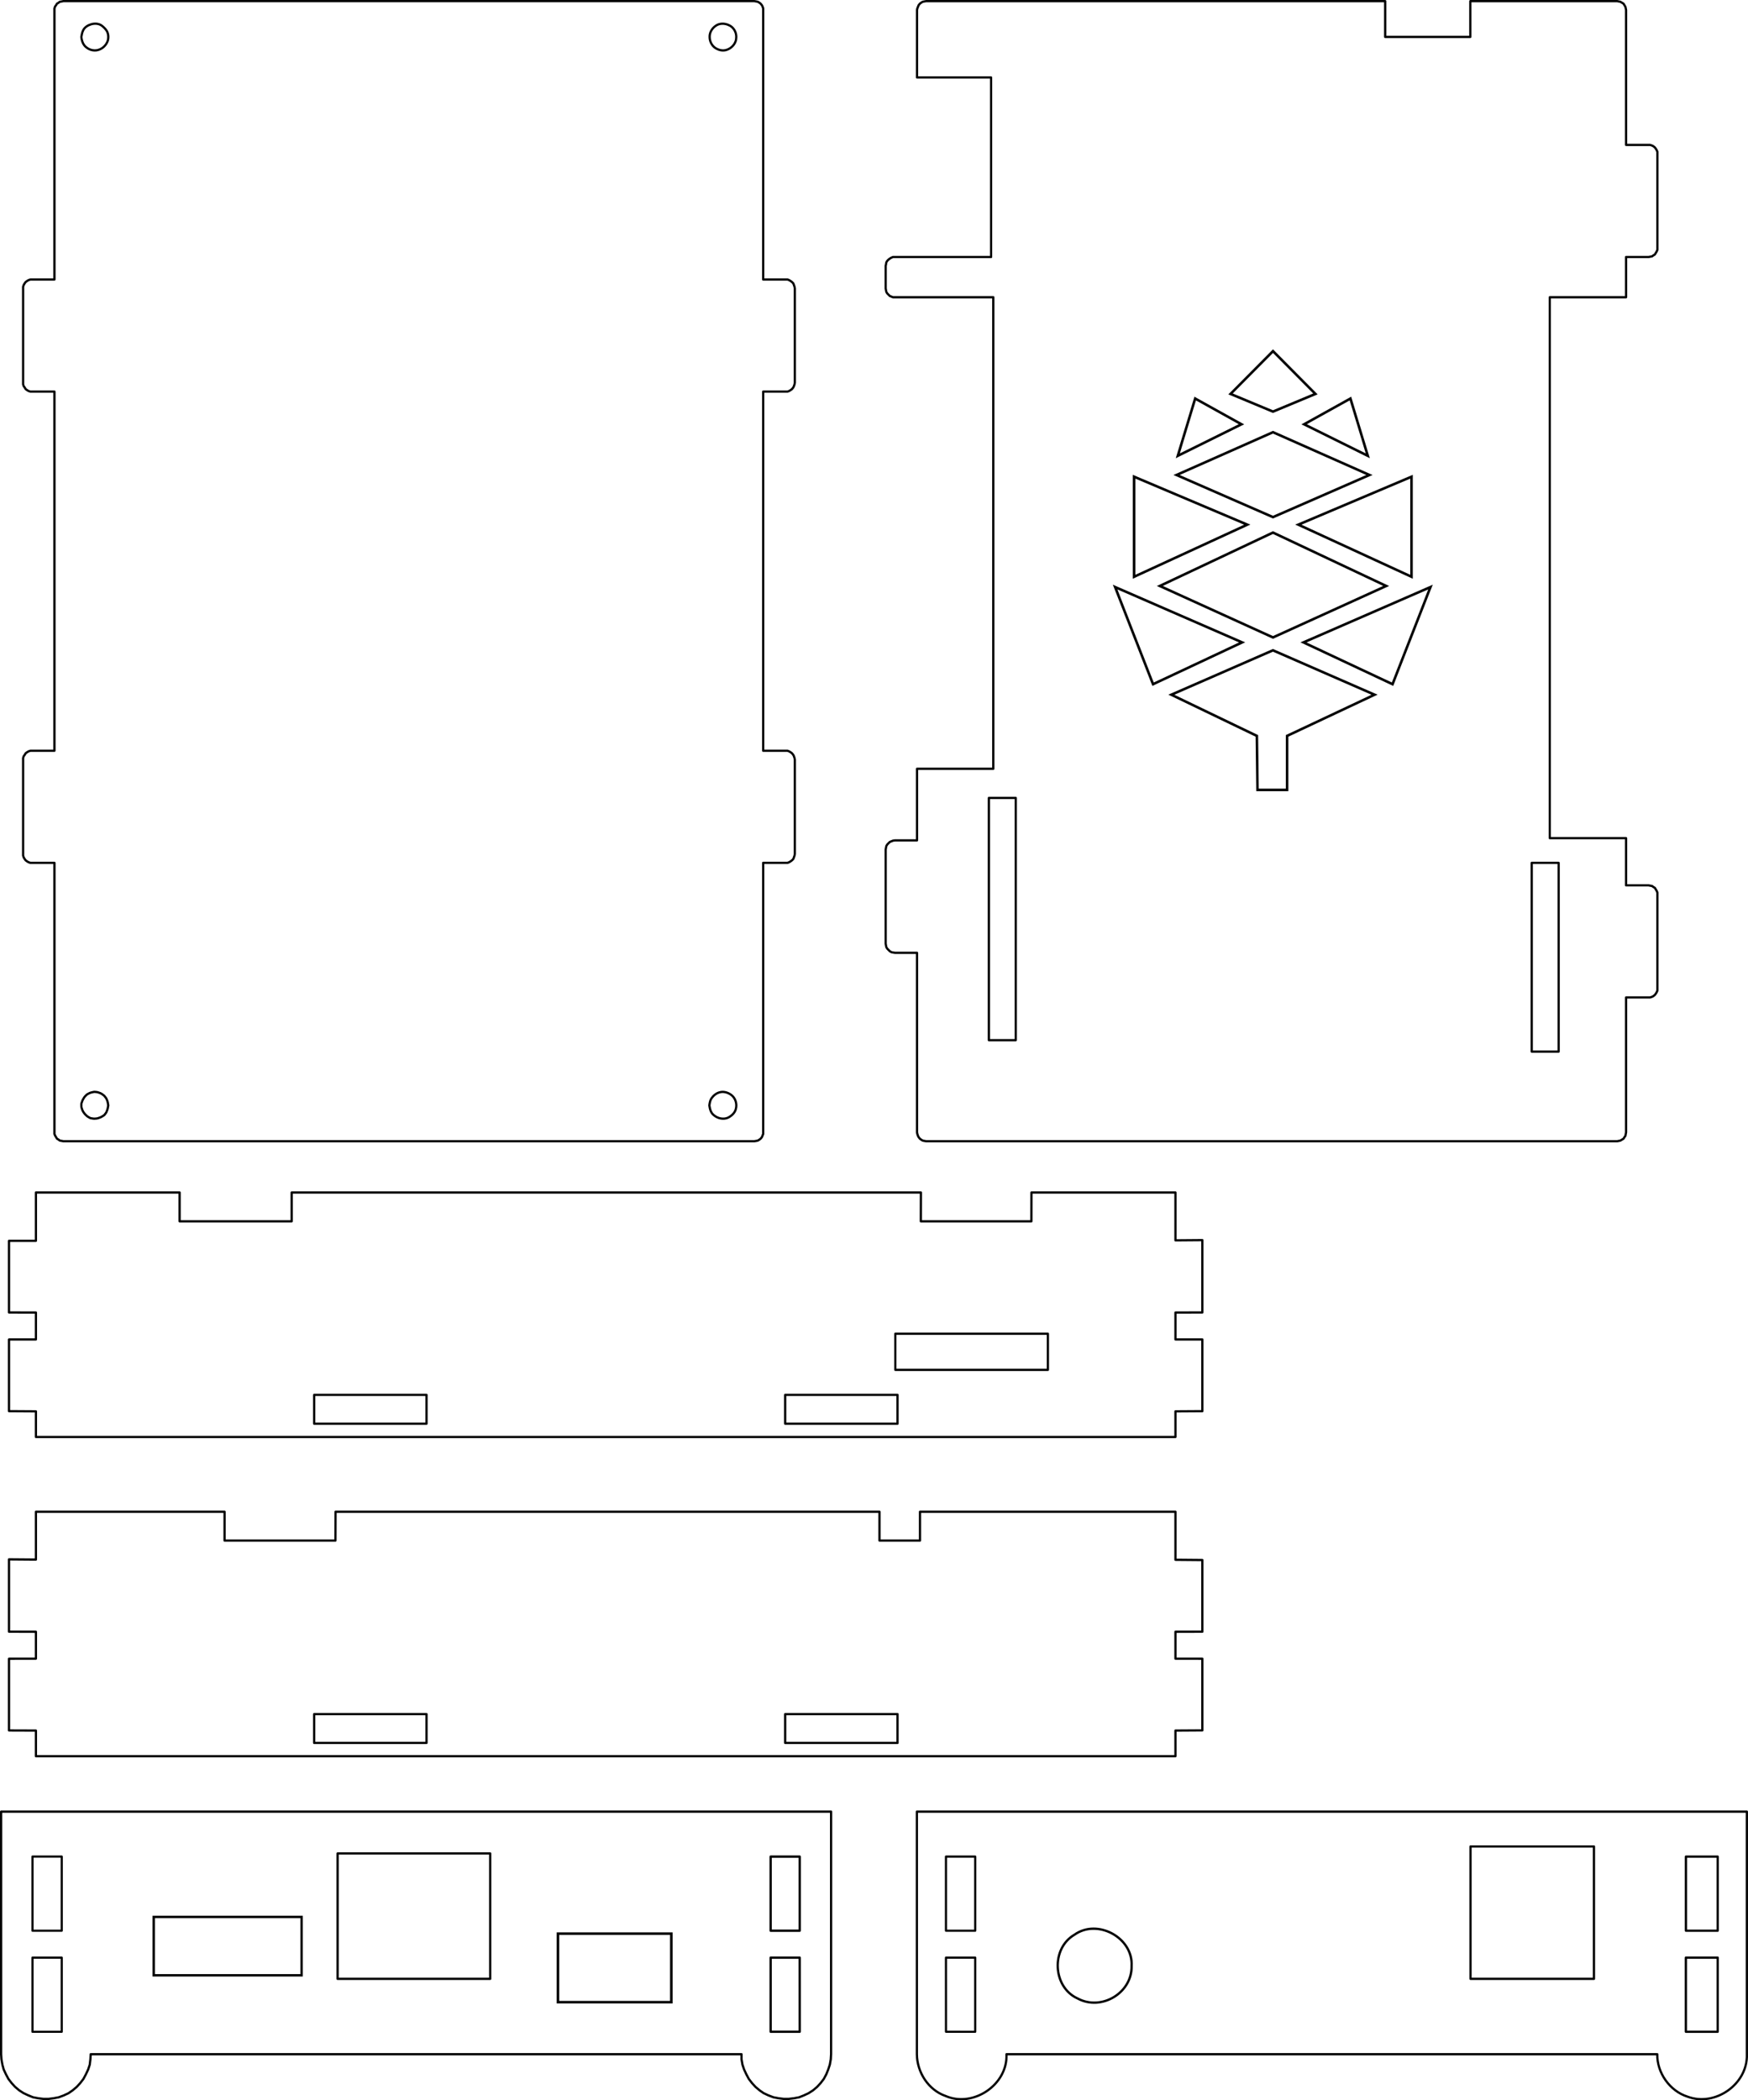 <?xml version="1.0" encoding="UTF-8" standalone="no"?>
<!-- Created with Inkscape (http://www.inkscape.org/) -->

<svg
   xmlns:dc="http://purl.org/dc/elements/1.1/"
   xmlns:cc="http://creativecommons.org/ns#"
   xmlns:rdf="http://www.w3.org/1999/02/22-rdf-syntax-ns#"
   xmlns:svg="http://www.w3.org/2000/svg"
   xmlns="http://www.w3.org/2000/svg"
   xmlns:sodipodi="http://sodipodi.sourceforge.net/DTD/sodipodi-0.dtd"
   xmlns:inkscape="http://www.inkscape.org/namespaces/inkscape"
   sodipodi:docname="PineCase.svg"
   inkscape:version="0.48.5 r10040"
   version="1.1"
   id="svg4881"
   viewBox="0 0 690.274 829.01"
   height="829.01"
   width="690.274">
  <title
     id="title3026">Case for Pine Board 64</title>
  <defs
     id="defs4883" />
  <sodipodi:namedview
     inkscape:window-maximized="1"
     inkscape:window-y="28"
     inkscape:window-x="0"
     inkscape:window-height="800"
     inkscape:window-width="1600"
     fit-margin-bottom="0"
     fit-margin-right="0"
     fit-margin-left="0"
     fit-margin-top="0"
     showgrid="false"
     inkscape:current-layer="layer2"
     inkscape:document-units="mm"
     inkscape:cy="410.23545"
     inkscape:cx="695.92135"
     inkscape:zoom="0.60020095"
     inkscape:pageshadow="2"
     inkscape:pageopacity="0.0"
     borderopacity="1.0"
     bordercolor="#666666"
     pagecolor="#ffffff"
     id="base"
     showguides="false"
     units="mm" />
  <g
     inkscape:label="decoupe2"
     inkscape:groupmode="layer"
     id="layer1"
     transform="translate(210.851,10.12)"
     style="display:inline">
    <path
       style="fill:none;stroke:#000000;stroke-width:0.886;stroke-linecap:round;stroke-linejoin:round;stroke-miterlimit:10;stroke-opacity:1;stroke-dasharray:none;display:inline"
       d="m 253.33,546.944 10.625,-0.069 0,-28.293 -10.625,-0.013 0,-10.625 10.625,-0.034 0,-28.547 -10.625,0.086 -0.001,-18.88 -56.869,0 -0.025,11.375 -43.655,0 0.03,-11.375 -248.48,0 -3.44e-4,11.375 -44.25,0 0,-11.375 -56.75,0 0,19.067 -10.625,0 0,28.28 10.625,0.028 0,10.625 -10.625,0.013 0,28.293 10.625,0.069 0,10.125 450,0 z"
       id="path4578"
       inkscape:connector-curvature="0"
       sodipodi:nodetypes="ccccccccccccccccccccccccccccc" />
    <path
       style="fill:none;stroke:#000000;stroke-width:0.886;stroke-linecap:round;stroke-linejoin:round;stroke-miterlimit:10;stroke-opacity:1;stroke-dasharray:none;display:inline"
       d="m 253.33,683.069 -450,0 0,-10.125 -10.625,-0.039 0,-28.322 10.625,-0.014 0,-10.625 -10.625,-0.034 0,-28.547 10.625,0.086 0,-18.88 74.5,0 -0.003,11.375 43.792,0 0.036,-11.375 214.799,0 4.8e-4,11.375 16,0 0,-11.375 100.875,0 0,18.968 10.625,0.094 0,28.282 -10.625,0.031 0,10.625 10.625,0.013 0,28.293 -10.625,0.069 0,10.125"
       id="path4448"
       inkscape:connector-curvature="0"
       sodipodi:nodetypes="ccccccccccccccccccccccccccccc" />
    <path
       style="fill:none;stroke:#000000;stroke-width:0.886;stroke-linecap:round;stroke-linejoin:round;stroke-miterlimit:10;stroke-opacity:1;stroke-dasharray:none;display:inline"
       d="m -210.277,802.694 0.375,2.125 0.5,1.875 0.875,1.875 1,1.875 1.25,1.625 1.375,1.5 1.625,1.375 1.75,1.125 1.875,0.875 1.875,0.75 2,0.375 2,0.25 2.125,0 2,-0.25 2,-0.375 2,-0.75 1.875,-0.875 1.625,-1.125 1.625,-1.375 1.375,-1.5 1.25,-1.625 1,-1.875 0.875,-1.875 0.625,-1.875 0.25,-2.125 0.125,-2 257,0 0,2 0.375,2.125 0.625,1.875 0.875,1.875 1,1.875 1.25,1.625 1.375,1.5 1.625,1.375 1.625,1.125 1.875,0.875 2,0.75 2,0.375 2,0.25 2,0 2.125,-0.25 2,-0.375 1.875,-0.75 1.875,-0.875 1.75,-1.125 1.625,-1.375 1.375,-1.5 1.25,-1.625 1,-1.875 0.75,-1.875 0.625,-1.875 0.375,-2.125 0.125,-2 0,-95.75 -327.75,0 0,95.75 z"
       id="path4304"
       inkscape:connector-curvature="0"
       sodipodi:nodetypes="ccccccccccccccccccccccccccccccccccccccccccccccccccccccccccc" />
    <path
       transform="translate(-210.851,460.12)"
       style="fill:none;stroke:#000000;stroke-width:0.886;stroke-linecap:round;stroke-linejoin:round;stroke-miterlimit:10;stroke-opacity:1;stroke-dasharray:none;display:inline"
       d="m 689.82,340.574 c 0.439,11.745 -12.461,20.822 -23.402,16.756 -7.02,-2.216 -12.111,-9.42 -11.973,-16.756 l -257,0 c 0.572,11.97 -13.077,21.223 -24.042,16.483 -6.828,-2.389 -11.266,-9.369 -11.333,-16.483 l 0,-95.75 327.75,0 z"
       id="path5265"
       inkscape:connector-curvature="0"
       sodipodi:nodetypes="ccccccccc" />
    <path
       transform="translate(-210.851,460.12)"
       style="fill:none;stroke:#000000;stroke-width:0.886;stroke-linecap:round;stroke-linejoin:round;stroke-miterlimit:10;stroke-opacity:1;stroke-dasharray:none;display:inline"
       d="m 12.626,-359.918 -0.625,0 -0.75,0.25 -0.625,0.375 -0.5,0.375 -0.375,0.5 -0.375,0.625 -0.25,0.75 0,0.625 0,37.25 0,0.625 0.25,0.75 0.375,0.5 0.375,0.625 0.5,0.375 0.625,0.375 0.75,0.25 0.625,0 8.875,0 0,141.75 -8.875,0 -0.625,0 -0.75,0.25 -0.625,0.375 -0.5,0.375 -0.375,0.625 -0.375,0.5 -0.25,0.75 0,0.625 0,37.25 0,0.625 0.25,0.75 0.375,0.625 0.375,0.5 0.5,0.375 0.625,0.375 0.75,0.25 0.625,0 8.875,0 0,106.375 0,0.625 0.25,0.625 0.375,0.625 0.375,0.625 0.625,0.375 0.5,0.375 0.75,0.125 0.625,0.125 272.875,0 0.75,-0.125 0.625,-0.125 0.625,-0.375 0.5,-0.375 0.5,-0.625 0.25,-0.625 0.25,-0.625 0,-0.625 0,-106.375 8.875,0 0.75,0 0.625,-0.25 0.625,-0.375 0.5,-0.375 0.5,-0.5 0.25,-0.625 0.25,-0.75 0.125,-0.625 0,-37.25 -0.125,-0.625 -0.25,-0.75 -0.25,-0.5 -0.5,-0.625 -0.5,-0.375 -0.625,-0.375 -0.625,-0.25 -0.75,0 -8.875,0 0,-141.75 8.875,0 0.75,0 0.625,-0.25 0.625,-0.375 0.5,-0.375 0.5,-0.625 0.25,-0.5 0.25,-0.75 0.125,-0.625 0,-37.25 -0.125,-0.625 -0.25,-0.75 -0.25,-0.625 -0.5,-0.5 -0.5,-0.375 -0.625,-0.375 -0.625,-0.25 -0.75,0 -8.875,0 0,-106.375 0,-0.625 -0.25,-0.75 -0.25,-0.5 -0.5,-0.625 -0.5,-0.375 -0.625,-0.375 -0.625,-0.125 -0.75,-0.125 -272.875,0 -0.625,0.125 -0.75,0.125 -0.5,0.375 -0.625,0.375 -0.375,0.625 -0.375,0.5 -0.25,0.75 0,0.625 0,106.375 z"
       id="path4380"
       inkscape:connector-curvature="0"
       sodipodi:nodetypes="ccccccccccccccccccccccccccccccccccccccccccccccccccccccccccccccccccccccccccccccccccccccccccccccccccccccccccccccccccccc" />
    <path
       transform="translate(-210.851,460.12)"
       style="fill:none;stroke:#000000;stroke-width:0.886;stroke-linecap:round;stroke-linejoin:round;stroke-miterlimit:10;stroke-opacity:1;stroke-dasharray:none;display:inline"
       d="m 546.998,-455.665 33.625,0 0,-14.125 58,0 0.625,0.125 0.625,0.125 0.625,0.375 0.625,0.375 0.375,0.625 0.375,0.625 0.125,0.625 0.125,0.625 0,53.25 8.875,0 0.625,0 0.75,0.25 0.5,0.25 0.625,0.5 0.375,0.5 0.375,0.625 0.25,0.625 0,0.75 0,37.25 0,0.625 -0.25,0.625 -0.375,0.625 -0.375,0.625 -0.625,0.375 -0.5,0.375 -0.75,0.125 -0.625,0.125 -8.875,0 0,15.875 -30.125,0 0,213.5 30.125,0 0,18.625 8.875,0 0.625,0.125 0.75,0.125 0.5,0.375 0.625,0.375 0.375,0.625 0.375,0.625 0.25,0.625 0,0.625 0,37.25 0,0.75 -0.25,0.625 -0.375,0.625 -0.375,0.5 -0.625,0.5 -0.5,0.25 -0.75,0.25 -0.625,0 -8.875,0 0,53.25 -0.125,0.625 -0.125,0.75 -0.375,0.5 -0.375,0.625 -0.625,0.375 -0.625,0.375 -0.625,0.125 -0.625,0.125 -272.875,0 -0.75,-0.125 -0.625,-0.125 -0.625,-0.375 -0.5,-0.375 -0.5,-0.625 -0.25,-0.5 -0.25,-0.75 -0.125,-0.625 0,-70.875 -8.75,0 -0.75,-0.125 -0.625,-0.125 -0.625,-0.375 -0.5,-0.5 -0.5,-0.5 -0.375,-0.625 -0.125,-0.625 -0.125,-0.75 0,-37.125 0.125,-0.75 0.125,-0.625 0.375,-0.625 0.5,-0.5 0.5,-0.5 0.625,-0.25 0.625,-0.25 0.75,-0.125 8.75,0 0,-28.25 30.125,0 0,-186.125 -38.875,0 -0.75,0 -0.625,-0.25 -0.625,-0.25 -0.5,-0.5 -0.5,-0.5 -0.375,-0.625 -0.125,-0.625 -0.125,-0.75 0,-8.875 0.125,-0.625 0.125,-0.75 0.375,-0.625 0.5,-0.5 0.5,-0.375 0.625,-0.375 0.625,-0.25 0.75,0 38,0 0,-70.875 -29.25,0 0,-26.625 0.125,-0.625 0.25,-0.625 0.25,-0.625 0.5,-0.625 0.5,-0.375 0.625,-0.375 0.625,-0.125 0.75,-0.125 181.25,0 z"
       id="path4652"
       inkscape:connector-curvature="0"
       sodipodi:nodetypes="ccccccccccccccccccccccccccccccccccccccccccccccccccccccccccccccccccccccccccccccccccccccccccccccccccccccccccccccccccccccccccccccccc" />
  </g>
  <g
     inkscape:groupmode="layer"
     id="layer2"
     inkscape:label="decoupe1"
     style="display:inline"
     transform="translate(-3.7873128e-6,470.239)">
    <path
       transform="translate(210.851,-460.12)"
       style="fill:none;stroke:#000000;stroke-width:0.886;stroke-linecap:round;stroke-linejoin:round;stroke-miterlimit:10;stroke-opacity:1;stroke-dasharray:none;display:inline"
       d="m 142.705,516.319 60.25,0 0,14.25 -60.25,0 z"
       id="path4622"
       inkscape:connector-curvature="0"
       sodipodi:nodetypes="ccccc" />
    <path
       transform="translate(210.851,-460.12)"
       style="fill:none;stroke:#000000;stroke-width:0.886;stroke-linecap:round;stroke-linejoin:round;stroke-miterlimit:10;stroke-opacity:1;stroke-dasharray:none;display:inline"
       d="m 143.58,551.819 0,-11.375 -44.375,0 0,11.375 z"
       id="path4520"
       inkscape:connector-curvature="0"
       sodipodi:nodetypes="ccccc" />
    <path
       transform="translate(210.851,-460.12)"
       style="fill:none;stroke:#000000;stroke-width:0.886;stroke-linecap:round;stroke-linejoin:round;stroke-miterlimit:10;stroke-opacity:1;stroke-dasharray:none;display:inline"
       d="m -42.42,551.819 0,-11.375 -44.375,0 0,11.375 z"
       id="path4518"
       inkscape:connector-curvature="0"
       sodipodi:nodetypes="ccccc" />
    <path
       transform="translate(210.851,-460.12)"
       style="fill:none;stroke:#000000;stroke-width:0.886;stroke-linecap:round;stroke-linejoin:round;stroke-miterlimit:10;stroke-opacity:1;stroke-dasharray:none;display:inline"
       d="m 99.205,666.444 44.375,0 0,11.375 -44.375,0 z"
       id="path4504"
       inkscape:connector-curvature="0"
       sodipodi:nodetypes="ccccc" />
    <path
       transform="translate(210.851,-460.12)"
       style="fill:none;stroke:#000000;stroke-width:0.886;stroke-linecap:round;stroke-linejoin:round;stroke-miterlimit:10;stroke-opacity:1;stroke-dasharray:none;display:inline"
       d="m -86.795,666.444 44.375,0 0,11.375 -44.375,0 z"
       id="path4502"
       inkscape:connector-curvature="0"
       sodipodi:nodetypes="ccccc" />
    <path
       style="fill:none;stroke:#000000;stroke-width:0.911;stroke-linecap:round;stroke-linejoin:round;stroke-miterlimit:10;stroke-opacity:1;stroke-dasharray:none;display:inline"
       d="m 315.81,262.576 -11.489,0 3e-5,29.249 11.489,0 z"
       id="path4328"
       inkscape:connector-curvature="0"
       sodipodi:nodetypes="ccccc" />
    <path
       style="fill:none;stroke:#000000;stroke-width:0.856;stroke-linecap:round;stroke-linejoin:round;stroke-miterlimit:10;stroke-opacity:1;stroke-dasharray:none;display:inline"
       d="m 24.375,331.714 0,-29.263 -11.545,0 0,29.263 z"
       id="path4316"
       inkscape:connector-curvature="0"
       sodipodi:nodetypes="ccccc" />
    <path
       style="fill:none;stroke:#000000;stroke-width:0.856;stroke-linecap:round;stroke-linejoin:round;stroke-miterlimit:10;stroke-opacity:1;stroke-dasharray:none;display:inline"
       d="m 24.375,262.559 -11.545,0 0,29.263 11.545,0 z"
       id="path4302"
       inkscape:connector-curvature="0"
       sodipodi:nodetypes="ccccc" />
    <path
       style="fill:none;stroke:#000000;stroke-width:0.914;stroke-linecap:round;stroke-linejoin:round;stroke-miterlimit:10;stroke-opacity:1;stroke-dasharray:none;display:inline"
       d="m 315.796,302.451 -11.476,10e-6 4.2e-4,29.246 11.487,0 z"
       id="path4292"
       inkscape:connector-curvature="0"
       sodipodi:nodetypes="ccccc" />
    <path
       sodipodi:nodetypes="ccccc"
       style="fill:none;stroke:#000000;stroke-width:0.886;stroke-linecap:round;stroke-linejoin:round;stroke-miterlimit:10;stroke-opacity:1;stroke-dasharray:none;display:inline"
       d="m 133.323,310.824 0,-49.5 60.25,0 0,49.5 z"
       id="path4274"
       inkscape:connector-curvature="0" />
    <path
       style="fill:none;stroke:#000000;stroke-width:0.94;stroke-linecap:butt;stroke-linejoin:miter;stroke-miterlimit:4;stroke-opacity:1;stroke-dasharray:none"
       d="m 60.706,286.388 58.396,0 0,23.041 -58.396,0 z"
       id="rect4271"
       inkscape:connector-curvature="0" />
    <path
       style="fill:none;stroke:#000000;stroke-width:1;stroke-linecap:butt;stroke-linejoin:miter;stroke-miterlimit:4;stroke-opacity:1;stroke-dasharray:none"
       d="m 220.333,292.982 44.766,0 0,27.05 -44.766,0 z"
       id="rect4278"
       inkscape:connector-curvature="0" />
    <path
       style="fill:none;stroke:#000000;stroke-width:0.853;stroke-linecap:round;stroke-linejoin:round;stroke-miterlimit:10;stroke-opacity:1;stroke-dasharray:none;display:inline"
       d="m 373.561,291.823 0,-29.258 11.548,0 0,29.258 z"
       id="path5281"
       inkscape:connector-curvature="0"
       sodipodi:nodetypes="ccccc" />
    <path
       style="fill:none;stroke:#000000;stroke-width:0.893;stroke-linecap:round;stroke-linejoin:round;stroke-miterlimit:10;stroke-opacity:1;stroke-dasharray:none;display:inline"
       d="m 665.736,331.7 0,-29.25 12.571,0 0,29.25 z"
       id="path5267"
       inkscape:connector-curvature="0"
       sodipodi:nodetypes="ccccc" />
    <path
       style="fill:none;stroke:#000000;stroke-width:0.892;stroke-linecap:round;stroke-linejoin:round;stroke-miterlimit:10;stroke-opacity:1;stroke-dasharray:none;display:inline"
       d="m 665.758,291.824 0,-29.25 12.55,0 0,29.25 z"
       id="path5247"
       inkscape:connector-curvature="0"
       sodipodi:nodetypes="ccccc" />
    <path
       style="fill:none;stroke:#000000;stroke-width:0.853;stroke-linecap:round;stroke-linejoin:round;stroke-miterlimit:10;stroke-opacity:1;stroke-dasharray:none;display:inline"
       d="m 373.568,331.701 -0.008,-29.25 11.548,0 0,29.258 z"
       id="path5245"
       inkscape:connector-curvature="0"
       sodipodi:nodetypes="ccccc" />
    <path
       style="fill:none;stroke:#000000;stroke-width:0.914;stroke-linecap:round;stroke-linejoin:round;stroke-miterlimit:10;stroke-opacity:1;stroke-dasharray:none;display:inline"
       d="m 446.866,305.691 c 0.59,-11.118 -13.461,-18.754 -22.551,-12.299 -9.384,5.449 -8.65,20.718 1.237,25.18 9.383,5.067 21.57,-2.185 21.314,-12.881 z"
       id="path5237"
       inkscape:connector-curvature="0"
       sodipodi:nodetypes="cccc" />
    <path
       style="fill:none;stroke:#000000;stroke-width:0.886;stroke-linecap:round;stroke-linejoin:round;stroke-miterlimit:10;stroke-opacity:1;stroke-dasharray:none;display:inline"
       d="m 629.445,310.824 0,-52.25 -48.75,0 0,52.25 z"
       id="path5231"
       inkscape:connector-curvature="0"
       sodipodi:nodetypes="ccccc" />
    <path
       style="fill:none;stroke:#000000;stroke-width:0.886;stroke-linecap:round;stroke-linejoin:round;stroke-miterlimit:10;stroke-opacity:1;stroke-dasharray:none;display:inline"
       d="m 42.751,-33.918 c -0.132,-0.745 -0.191,-1.513 -0.528,-2.202 -0.198,-0.644 -0.681,-1.13 -1.09,-1.646 -0.478,-0.347 -0.943,-0.758 -1.494,-0.985 -0.589,-0.227 -1.18,-0.477 -1.822,-0.481 -0.584,-0.13 -1.149,0.047 -1.712,0.191 -0.637,0.145 -1.208,0.481 -1.774,0.794 -0.471,0.482 -1.007,0.918 -1.305,1.538 -0.435,0.636 -0.676,1.376 -0.899,2.106 0.026,0.617 -0.097,1.261 0.178,1.84 0.164,0.644 0.447,1.236 0.847,1.765 0.361,0.529 0.843,0.964 1.319,1.387 0.408,0.23 0.792,0.509 1.22,0.704 0.674,0.09 1.345,0.308 2.028,0.186 0.728,0.006 1.397,-0.287 2.063,-0.543 0.475,-0.249 0.948,-0.515 1.384,-0.83 0.367,-0.518 0.874,-0.962 1.026,-1.601 0.319,-0.707 0.426,-1.467 0.559,-2.223 z"
       id="path4354"
       inkscape:connector-curvature="0"
       sodipodi:nodetypes="cccccccccccccccccc" />
    <path
       style="fill:none;stroke:#000000;stroke-width:0.886;stroke-linecap:round;stroke-linejoin:round;stroke-miterlimit:10;stroke-opacity:1;stroke-dasharray:none;display:inline"
       d="m 32.126,-455.668 c 0.144,1.575 0.722,3.24 2.061,4.19 1.412,1.119 3.423,1.489 5.102,0.779 1.536,-0.593 2.762,-1.927 3.277,-3.483 0.348,-1.27 0.259,-2.712 -0.404,-3.866 -0.525,-0.807 -1.222,-1.503 -1.99,-2.079 -1.202,-0.873 -2.801,-0.934 -4.186,-0.528 -1.28,0.394 -2.567,1.146 -3.153,2.405 -0.398,0.807 -0.574,1.7 -0.707,2.583 z"
       id="path4352"
       inkscape:connector-curvature="0"
       sodipodi:nodetypes="ccccccccc" />
    <path
       style="fill:none;stroke:#000000;stroke-width:0.886;stroke-linecap:round;stroke-linejoin:round;stroke-miterlimit:10;stroke-opacity:1;stroke-dasharray:none;display:inline"
       d="m 290.751,-455.668 c 0.027,-1.926 -1.102,-3.866 -2.901,-4.63 -1.644,-0.797 -3.754,-0.851 -5.264,0.276 -1.409,0.969 -2.396,2.611 -2.35,4.349 -0.025,2 1.146,4.034 3.031,4.804 1.164,0.559 2.538,0.728 3.767,0.279 1.754,-0.587 3.209,-2.099 3.616,-3.915 0.083,-0.383 0.042,-0.776 0.101,-1.162 z"
       id="path4350"
       inkscape:connector-curvature="0"
       sodipodi:nodetypes="cccccccc" />
    <path
       style="fill:none;stroke:#000000;stroke-width:0.886;stroke-linecap:round;stroke-linejoin:round;stroke-miterlimit:10;stroke-opacity:1;stroke-dasharray:none;display:inline"
       d="m 280.126,-33.918 c 0.199,1.371 0.543,2.873 1.686,3.777 1.524,1.357 3.869,1.913 5.76,1.024 1.325,-0.705 2.572,-1.81 2.98,-3.304 0.629,-2.083 -0.135,-4.551 -1.967,-5.779 -1.281,-0.867 -2.937,-1.347 -4.457,-0.88 -1.326,0.365 -2.439,1.295 -3.206,2.415 -0.518,0.819 -0.668,1.805 -0.796,2.748 z"
       id="path4348"
       inkscape:connector-curvature="0"
       sodipodi:nodetypes="cccccccc" />
    <path
       style="fill:none;stroke:#000000;stroke-width:0.886;stroke-linecap:round;stroke-linejoin:round;stroke-miterlimit:10;stroke-opacity:1;stroke-dasharray:none;display:inline"
       d="m 401.123,-155.29 -10.625,0 0,95.625 10.625,0 z"
       id="path4726"
       inkscape:connector-curvature="0"
       sodipodi:nodetypes="ccccc" />
    <path
       style="fill:none;stroke:#000000;stroke-width:0.886;stroke-linecap:round;stroke-linejoin:round;stroke-miterlimit:10;stroke-opacity:1;stroke-dasharray:none;display:inline"
       d="m 604.873,-129.665 0,74.5 10.625,0 0,-74.5 z"
       id="path4716"
       inkscape:connector-curvature="0"
       sodipodi:nodetypes="ccccc" />
  </g>
  <g
     inkscape:groupmode="layer"
     id="layer3"
     inkscape:label="gravure"
     style="display:inline"
     transform="translate(-3.7873128e-6,470.239)">
    <path
       style="fill:none;stroke:#000000;stroke-width:1;stroke-linecap:butt;stroke-linejoin:miter;stroke-miterlimit:4;stroke-opacity:1;stroke-dasharray:none;display:inline"
       d="m 496.582,-158.453 -0.254,-21.331 -33.775,-16.252 40.123,-17.522 40.123,17.522 -34.536,16.252 0,21.331 z"
       id="path5453-7"
       inkscape:connector-curvature="0"
       sodipodi:nodetypes="cccccccc" />
    <path
       style="fill:none;stroke:#000000;stroke-width:1;stroke-linecap:butt;stroke-linejoin:miter;stroke-miterlimit:4;stroke-opacity:1;stroke-dasharray:none;display:inline"
       d="m 490.506,-216.686 -35.171,16.506 -14.983,-38.346 z"
       id="path5451-9"
       inkscape:connector-curvature="0"
       sodipodi:nodetypes="cccc" />
    <path
       style="fill:none;stroke:#000000;stroke-width:1;stroke-linecap:butt;stroke-linejoin:miter;stroke-miterlimit:4;stroke-opacity:1;stroke-dasharray:none;display:inline"
       d="m 547.389,-238.954 -44.694,20.316 -44.694,-20.316 44.694,-21.077 z"
       id="path5449-1"
       inkscape:connector-curvature="0"
       sodipodi:nodetypes="ccccc" />
    <path
       style="fill:none;stroke:#000000;stroke-width:1;stroke-linecap:butt;stroke-linejoin:miter;stroke-miterlimit:4;stroke-opacity:1;stroke-dasharray:none;display:inline"
       d="m 447.843,-282.077 44.694,18.919 -44.694,20.57 z"
       id="path5447-5"
       inkscape:connector-curvature="0"
       sodipodi:nodetypes="cccc" />
    <path
       style="fill:none;stroke:#000000;stroke-width:1;stroke-linecap:butt;stroke-linejoin:miter;stroke-miterlimit:4;stroke-opacity:1;stroke-dasharray:none;display:inline"
       d="m 464.603,-282.76 38.092,16.633 38.092,-16.633 -38.092,-16.887 z"
       id="path5445-4"
       inkscape:connector-curvature="0"
       sodipodi:nodetypes="ccccc" />
    <path
       style="fill:none;stroke:#000000;stroke-width:1;stroke-linecap:butt;stroke-linejoin:miter;stroke-miterlimit:4;stroke-opacity:1;stroke-dasharray:none;display:inline"
       d="m 490.252,-302.773 -25.141,12.443 6.856,-22.601 z"
       id="path5443-6"
       inkscape:connector-curvature="0"
       sodipodi:nodetypes="cccc" />
    <path
       style="fill:none;stroke:#000000;stroke-width:1;stroke-linecap:butt;stroke-linejoin:miter;stroke-miterlimit:4;stroke-opacity:1;stroke-dasharray:none;display:inline"
       d="m 502.695,-331.644 -16.76,16.887 16.76,6.983 16.76,-6.983 z"
       id="path5441-9"
       inkscape:connector-curvature="0"
       sodipodi:nodetypes="ccccc" />
    <path
       style="fill:none;stroke:#000000;stroke-width:1;stroke-linecap:butt;stroke-linejoin:miter;stroke-miterlimit:4;stroke-opacity:1;stroke-dasharray:none;display:inline"
       d="m 514.735,-216.686 35.171,16.506 14.983,-38.346 z"
       id="path5439-7"
       inkscape:connector-curvature="0"
       sodipodi:nodetypes="cccc" />
    <path
       style="fill:none;stroke:#000000;stroke-width:1;stroke-linecap:butt;stroke-linejoin:miter;stroke-miterlimit:4;stroke-opacity:1;stroke-dasharray:none;display:inline"
       d="m 557.397,-282.077 -44.694,18.919 44.694,20.57 z"
       id="path5437-8"
       inkscape:connector-curvature="0"
       sodipodi:nodetypes="cccc" />
    <path
       style="fill:none;stroke:#000000;stroke-width:1;stroke-linecap:butt;stroke-linejoin:miter;stroke-miterlimit:4;stroke-opacity:1;stroke-dasharray:none;display:inline"
       d="m 514.989,-302.773 25.141,12.443 -6.856,-22.601 z"
       id="path5388-8-3"
       inkscape:connector-curvature="0"
       sodipodi:nodetypes="cccc" />
  </g>
</svg>
